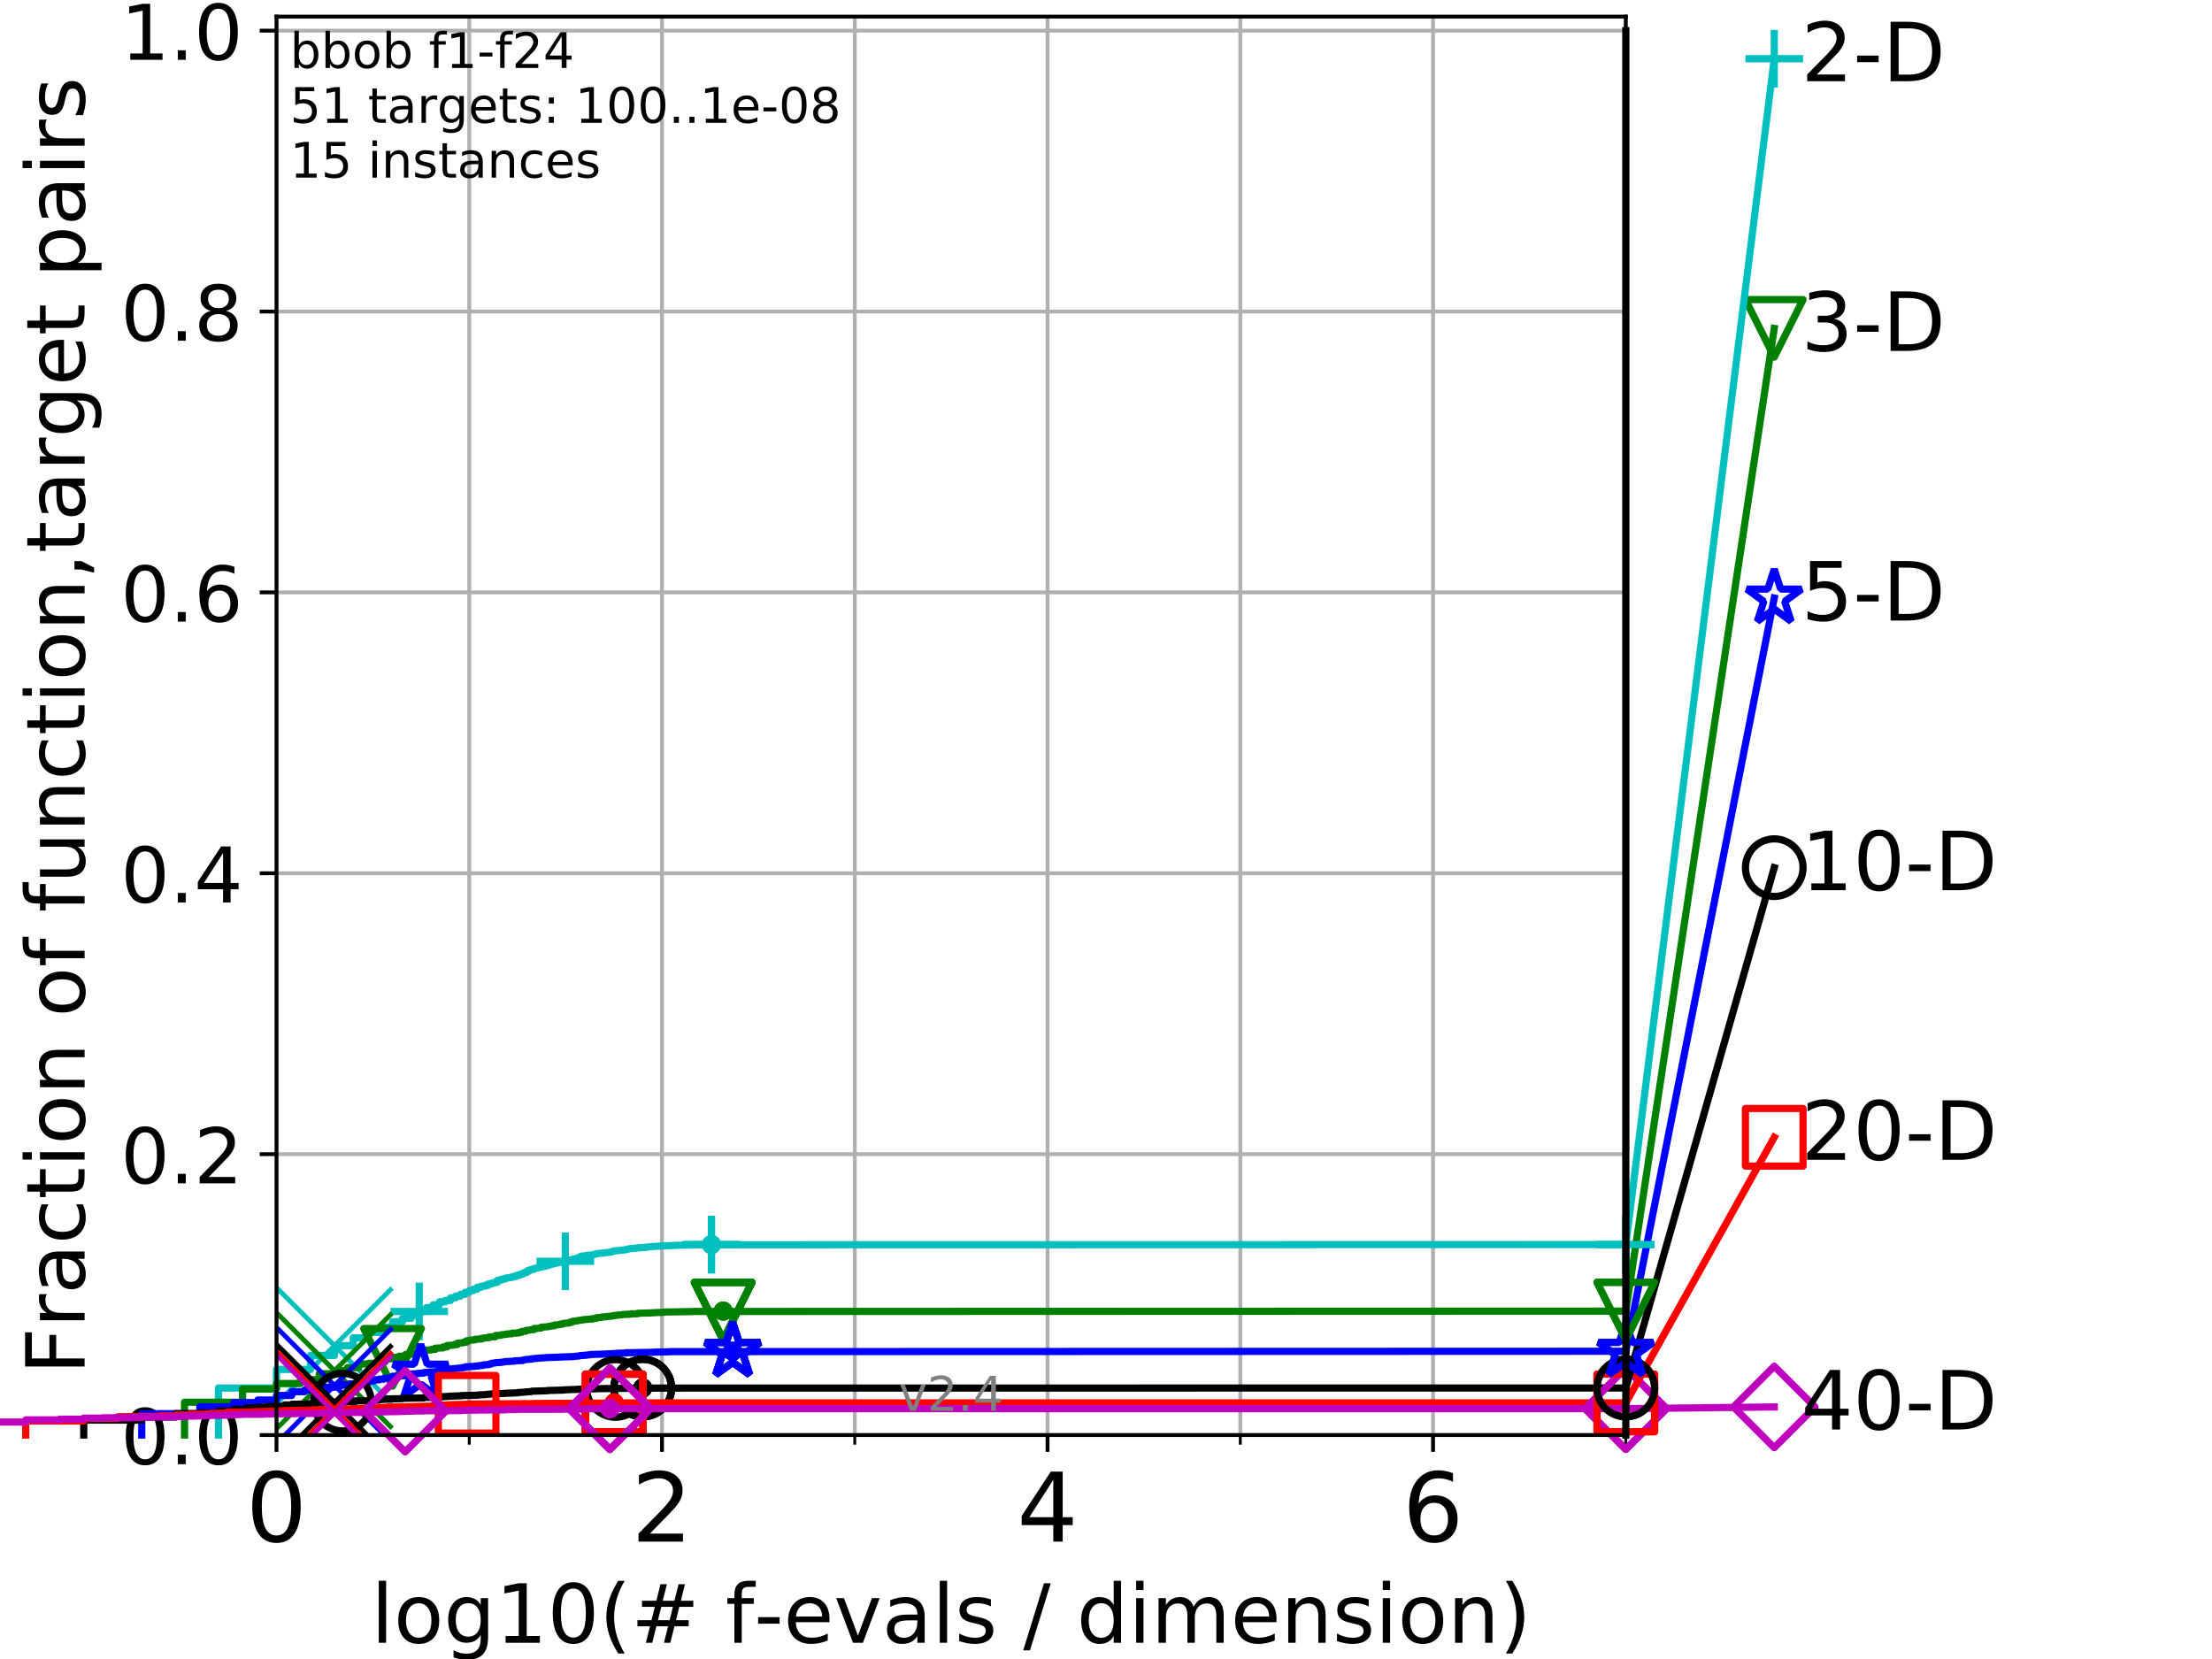 <?xml version="1.0" encoding="utf-8" standalone="no"?>
<!DOCTYPE svg PUBLIC "-//W3C//DTD SVG 1.1//EN"
  "http://www.w3.org/Graphics/SVG/1.1/DTD/svg11.dtd">
<!-- Created with matplotlib (https://matplotlib.org/) -->
<svg height="345.6pt" version="1.1" viewBox="0 0 460.8 345.6" width="460.8pt" xmlns="http://www.w3.org/2000/svg" xmlns:xlink="http://www.w3.org/1999/xlink">
 <defs>
  <style type="text/css">
*{stroke-linecap:butt;stroke-linejoin:round;}
  </style>
 </defs>
 <g id="figure_1">
  <g id="patch_1">
   <path d="M 0 345.6 
L 460.8 345.6 
L 460.8 0 
L 0 0 
z
" style="fill:#ffffff;"/>
  </g>
  <g id="axes_1">
   <g id="patch_2">
    <path d="M 57.6 298.944 
L 338.688 298.944 
L 338.688 3.456 
L 57.6 3.456 
z
" style="fill:#ffffff;"/>
   </g>
   <g id="matplotlib.axis_1">
    <g id="xtick_1">
     <g id="line2d_1">
      <path clip-path="url(#p5692e17b70)" d="M 57.6 298.944 
L 57.6 3.456 
" style="fill:none;stroke:#b0b0b0;stroke-linecap:square;stroke-width:0.8;"/>
     </g>
     <g id="line2d_2">
      <defs>
       <path d="M 0 0 
L 0 3.5 
" id="mf43c85d159" style="stroke:#000000;stroke-width:0.8;"/>
      </defs>
      <g>
       <use style="stroke:#000000;stroke-width:0.8;" x="57.6" xlink:href="#mf43c85d159" y="298.944"/>
      </g>
     </g>
     <g id="text_1">
      <!-- 0 -->
      <defs>
       <path d="M 31.781 66.406 
Q 24.172 66.406 20.328 58.906 
Q 16.5 51.422 16.5 36.375 
Q 16.5 21.391 20.328 13.891 
Q 24.172 6.391 31.781 6.391 
Q 39.453 6.391 43.281 13.891 
Q 47.125 21.391 47.125 36.375 
Q 47.125 51.422 43.281 58.906 
Q 39.453 66.406 31.781 66.406 
z
M 31.781 74.219 
Q 44.047 74.219 50.516 64.516 
Q 56.984 54.828 56.984 36.375 
Q 56.984 17.969 50.516 8.266 
Q 44.047 -1.422 31.781 -1.422 
Q 19.531 -1.422 13.062 8.266 
Q 6.594 17.969 6.594 36.375 
Q 6.594 54.828 13.062 64.516 
Q 19.531 74.219 31.781 74.219 
z
" id="DejaVuSans-48"/>
      </defs>
      <g transform="translate(51.237 321.141)scale(0.2 -0.2)">
       <use xlink:href="#DejaVuSans-48"/>
      </g>
     </g>
    </g>
    <g id="xtick_2">
     <g id="line2d_3">
      <path clip-path="url(#p5692e17b70)" d="M 137.911 298.944 
L 137.911 3.456 
" style="fill:none;stroke:#b0b0b0;stroke-linecap:square;stroke-width:0.8;"/>
     </g>
     <g id="line2d_4">
      <g>
       <use style="stroke:#000000;stroke-width:0.8;" x="137.911" xlink:href="#mf43c85d159" y="298.944"/>
      </g>
     </g>
     <g id="text_2">
      <!-- 2 -->
      <defs>
       <path d="M 19.188 8.297 
L 53.609 8.297 
L 53.609 0 
L 7.328 0 
L 7.328 8.297 
Q 12.938 14.109 22.625 23.891 
Q 32.328 33.688 34.812 36.531 
Q 39.547 41.844 41.422 45.531 
Q 43.312 49.219 43.312 52.781 
Q 43.312 58.594 39.234 62.25 
Q 35.156 65.922 28.609 65.922 
Q 23.969 65.922 18.812 64.312 
Q 13.672 62.703 7.812 59.422 
L 7.812 69.391 
Q 13.766 71.781 18.938 73 
Q 24.125 74.219 28.422 74.219 
Q 39.75 74.219 46.484 68.547 
Q 53.219 62.891 53.219 53.422 
Q 53.219 48.922 51.531 44.891 
Q 49.859 40.875 45.406 35.406 
Q 44.188 33.984 37.641 27.219 
Q 31.109 20.453 19.188 8.297 
z
" id="DejaVuSans-50"/>
      </defs>
      <g transform="translate(131.548 321.141)scale(0.2 -0.2)">
       <use xlink:href="#DejaVuSans-50"/>
      </g>
     </g>
    </g>
    <g id="xtick_3">
     <g id="line2d_5">
      <path clip-path="url(#p5692e17b70)" d="M 218.222 298.944 
L 218.222 3.456 
" style="fill:none;stroke:#b0b0b0;stroke-linecap:square;stroke-width:0.8;"/>
     </g>
     <g id="line2d_6">
      <g>
       <use style="stroke:#000000;stroke-width:0.8;" x="218.222" xlink:href="#mf43c85d159" y="298.944"/>
      </g>
     </g>
     <g id="text_3">
      <!-- 4 -->
      <defs>
       <path d="M 37.797 64.312 
L 12.891 25.391 
L 37.797 25.391 
z
M 35.203 72.906 
L 47.609 72.906 
L 47.609 25.391 
L 58.016 25.391 
L 58.016 17.188 
L 47.609 17.188 
L 47.609 0 
L 37.797 0 
L 37.797 17.188 
L 4.891 17.188 
L 4.891 26.703 
z
" id="DejaVuSans-52"/>
      </defs>
      <g transform="translate(211.859 321.141)scale(0.2 -0.2)">
       <use xlink:href="#DejaVuSans-52"/>
      </g>
     </g>
    </g>
    <g id="xtick_4">
     <g id="line2d_7">
      <path clip-path="url(#p5692e17b70)" d="M 298.533 298.944 
L 298.533 3.456 
" style="fill:none;stroke:#b0b0b0;stroke-linecap:square;stroke-width:0.8;"/>
     </g>
     <g id="line2d_8">
      <g>
       <use style="stroke:#000000;stroke-width:0.8;" x="298.533" xlink:href="#mf43c85d159" y="298.944"/>
      </g>
     </g>
     <g id="text_4">
      <!-- 6 -->
      <defs>
       <path d="M 33.016 40.375 
Q 26.375 40.375 22.484 35.828 
Q 18.609 31.297 18.609 23.391 
Q 18.609 15.531 22.484 10.953 
Q 26.375 6.391 33.016 6.391 
Q 39.656 6.391 43.531 10.953 
Q 47.406 15.531 47.406 23.391 
Q 47.406 31.297 43.531 35.828 
Q 39.656 40.375 33.016 40.375 
z
M 52.594 71.297 
L 52.594 62.312 
Q 48.875 64.062 45.094 64.984 
Q 41.312 65.922 37.594 65.922 
Q 27.828 65.922 22.672 59.328 
Q 17.531 52.734 16.797 39.406 
Q 19.672 43.656 24.016 45.922 
Q 28.375 48.188 33.594 48.188 
Q 44.578 48.188 50.953 41.516 
Q 57.328 34.859 57.328 23.391 
Q 57.328 12.156 50.688 5.359 
Q 44.047 -1.422 33.016 -1.422 
Q 20.359 -1.422 13.672 8.266 
Q 6.984 17.969 6.984 36.375 
Q 6.984 53.656 15.188 63.938 
Q 23.391 74.219 37.203 74.219 
Q 40.922 74.219 44.703 73.484 
Q 48.484 72.75 52.594 71.297 
z
" id="DejaVuSans-54"/>
      </defs>
      <g transform="translate(292.17 321.141)scale(0.2 -0.2)">
       <use xlink:href="#DejaVuSans-54"/>
      </g>
     </g>
    </g>
    <g id="xtick_5">
     <g id="line2d_9">
      <path clip-path="url(#p5692e17b70)" d="M 97.755 298.944 
L 97.755 3.456 
" style="fill:none;stroke:#b0b0b0;stroke-linecap:square;stroke-width:0.8;"/>
     </g>
     <g id="line2d_10">
      <defs>
       <path d="M 0 0 
L 0 2 
" id="mbbe5a492b3" style="stroke:#000000;stroke-width:0.6;"/>
      </defs>
      <g>
       <use style="stroke:#000000;stroke-width:0.6;" x="97.755" xlink:href="#mbbe5a492b3" y="298.944"/>
      </g>
     </g>
    </g>
    <g id="xtick_6">
     <g id="line2d_11">
      <path clip-path="url(#p5692e17b70)" d="M 178.066 298.944 
L 178.066 3.456 
" style="fill:none;stroke:#b0b0b0;stroke-linecap:square;stroke-width:0.8;"/>
     </g>
     <g id="line2d_12">
      <g>
       <use style="stroke:#000000;stroke-width:0.6;" x="178.066" xlink:href="#mbbe5a492b3" y="298.944"/>
      </g>
     </g>
    </g>
    <g id="xtick_7">
     <g id="line2d_13">
      <path clip-path="url(#p5692e17b70)" d="M 258.377 298.944 
L 258.377 3.456 
" style="fill:none;stroke:#b0b0b0;stroke-linecap:square;stroke-width:0.8;"/>
     </g>
     <g id="line2d_14">
      <g>
       <use style="stroke:#000000;stroke-width:0.6;" x="258.377" xlink:href="#mbbe5a492b3" y="298.944"/>
      </g>
     </g>
    </g>
    <g id="xtick_8">
     <g id="line2d_15">
      <path clip-path="url(#p5692e17b70)" d="M 338.688 298.944 
L 338.688 3.456 
" style="fill:none;stroke:#b0b0b0;stroke-linecap:square;stroke-width:0.8;"/>
     </g>
     <g id="line2d_16">
      <g>
       <use style="stroke:#000000;stroke-width:0.6;" x="338.688" xlink:href="#mbbe5a492b3" y="298.944"/>
      </g>
     </g>
    </g>
    <g id="text_5">
     <!-- log10(# f-evals / dimension) -->
     <defs>
      <path d="M 9.422 75.984 
L 18.406 75.984 
L 18.406 0 
L 9.422 0 
z
" id="DejaVuSans-108"/>
      <path d="M 30.609 48.391 
Q 23.391 48.391 19.188 42.75 
Q 14.984 37.109 14.984 27.297 
Q 14.984 17.484 19.156 11.844 
Q 23.344 6.203 30.609 6.203 
Q 37.797 6.203 41.984 11.859 
Q 46.188 17.531 46.188 27.297 
Q 46.188 37.016 41.984 42.703 
Q 37.797 48.391 30.609 48.391 
z
M 30.609 56 
Q 42.328 56 49.016 48.375 
Q 55.719 40.766 55.719 27.297 
Q 55.719 13.875 49.016 6.219 
Q 42.328 -1.422 30.609 -1.422 
Q 18.844 -1.422 12.172 6.219 
Q 5.516 13.875 5.516 27.297 
Q 5.516 40.766 12.172 48.375 
Q 18.844 56 30.609 56 
z
" id="DejaVuSans-111"/>
      <path d="M 45.406 27.984 
Q 45.406 37.75 41.375 43.109 
Q 37.359 48.484 30.078 48.484 
Q 22.859 48.484 18.828 43.109 
Q 14.797 37.75 14.797 27.984 
Q 14.797 18.266 18.828 12.891 
Q 22.859 7.516 30.078 7.516 
Q 37.359 7.516 41.375 12.891 
Q 45.406 18.266 45.406 27.984 
z
M 54.391 6.781 
Q 54.391 -7.172 48.188 -13.984 
Q 42 -20.797 29.203 -20.797 
Q 24.469 -20.797 20.266 -20.094 
Q 16.062 -19.391 12.109 -17.922 
L 12.109 -9.188 
Q 16.062 -11.328 19.922 -12.344 
Q 23.781 -13.375 27.781 -13.375 
Q 36.625 -13.375 41.016 -8.766 
Q 45.406 -4.156 45.406 5.172 
L 45.406 9.625 
Q 42.625 4.781 38.281 2.391 
Q 33.938 0 27.875 0 
Q 17.828 0 11.672 7.656 
Q 5.516 15.328 5.516 27.984 
Q 5.516 40.672 11.672 48.328 
Q 17.828 56 27.875 56 
Q 33.938 56 38.281 53.609 
Q 42.625 51.219 45.406 46.391 
L 45.406 54.688 
L 54.391 54.688 
z
" id="DejaVuSans-103"/>
      <path d="M 12.406 8.297 
L 28.516 8.297 
L 28.516 63.922 
L 10.984 60.406 
L 10.984 69.391 
L 28.422 72.906 
L 38.281 72.906 
L 38.281 8.297 
L 54.391 8.297 
L 54.391 0 
L 12.406 0 
z
" id="DejaVuSans-49"/>
      <path d="M 31 75.875 
Q 24.469 64.656 21.281 53.656 
Q 18.109 42.672 18.109 31.391 
Q 18.109 20.125 21.312 9.062 
Q 24.516 -2 31 -13.188 
L 23.188 -13.188 
Q 15.875 -1.703 12.234 9.375 
Q 8.594 20.453 8.594 31.391 
Q 8.594 42.281 12.203 53.312 
Q 15.828 64.359 23.188 75.875 
z
" id="DejaVuSans-40"/>
      <path d="M 51.125 44 
L 36.922 44 
L 32.812 27.688 
L 47.125 27.688 
z
M 43.797 71.781 
L 38.719 51.516 
L 52.984 51.516 
L 58.109 71.781 
L 65.922 71.781 
L 60.891 51.516 
L 76.125 51.516 
L 76.125 44 
L 58.984 44 
L 54.984 27.688 
L 70.516 27.688 
L 70.516 20.219 
L 53.078 20.219 
L 48 0 
L 40.188 0 
L 45.219 20.219 
L 30.906 20.219 
L 25.875 0 
L 18.016 0 
L 23.094 20.219 
L 7.719 20.219 
L 7.719 27.688 
L 24.906 27.688 
L 29 44 
L 13.281 44 
L 13.281 51.516 
L 30.906 51.516 
L 35.891 71.781 
z
" id="DejaVuSans-35"/>
      <path id="DejaVuSans-32"/>
      <path d="M 37.109 75.984 
L 37.109 68.5 
L 28.516 68.5 
Q 23.688 68.5 21.797 66.547 
Q 19.922 64.594 19.922 59.516 
L 19.922 54.688 
L 34.719 54.688 
L 34.719 47.703 
L 19.922 47.703 
L 19.922 0 
L 10.891 0 
L 10.891 47.703 
L 2.297 47.703 
L 2.297 54.688 
L 10.891 54.688 
L 10.891 58.5 
Q 10.891 67.625 15.141 71.797 
Q 19.391 75.984 28.609 75.984 
z
" id="DejaVuSans-102"/>
      <path d="M 4.891 31.391 
L 31.203 31.391 
L 31.203 23.391 
L 4.891 23.391 
z
" id="DejaVuSans-45"/>
      <path d="M 56.203 29.594 
L 56.203 25.203 
L 14.891 25.203 
Q 15.484 15.922 20.484 11.062 
Q 25.484 6.203 34.422 6.203 
Q 39.594 6.203 44.453 7.469 
Q 49.312 8.734 54.109 11.281 
L 54.109 2.781 
Q 49.266 0.734 44.188 -0.344 
Q 39.109 -1.422 33.891 -1.422 
Q 20.797 -1.422 13.156 6.188 
Q 5.516 13.812 5.516 26.812 
Q 5.516 40.234 12.766 48.109 
Q 20.016 56 32.328 56 
Q 43.359 56 49.781 48.891 
Q 56.203 41.797 56.203 29.594 
z
M 47.219 32.234 
Q 47.125 39.594 43.094 43.984 
Q 39.062 48.391 32.422 48.391 
Q 24.906 48.391 20.391 44.141 
Q 15.875 39.891 15.188 32.172 
z
" id="DejaVuSans-101"/>
      <path d="M 2.984 54.688 
L 12.5 54.688 
L 29.594 8.797 
L 46.688 54.688 
L 56.203 54.688 
L 35.688 0 
L 23.484 0 
z
" id="DejaVuSans-118"/>
      <path d="M 34.281 27.484 
Q 23.391 27.484 19.188 25 
Q 14.984 22.516 14.984 16.5 
Q 14.984 11.719 18.141 8.906 
Q 21.297 6.109 26.703 6.109 
Q 34.188 6.109 38.703 11.406 
Q 43.219 16.703 43.219 25.484 
L 43.219 27.484 
z
M 52.203 31.203 
L 52.203 0 
L 43.219 0 
L 43.219 8.297 
Q 40.141 3.328 35.547 0.953 
Q 30.953 -1.422 24.312 -1.422 
Q 15.922 -1.422 10.953 3.297 
Q 6 8.016 6 15.922 
Q 6 25.141 12.172 29.828 
Q 18.359 34.516 30.609 34.516 
L 43.219 34.516 
L 43.219 35.406 
Q 43.219 41.609 39.141 45 
Q 35.062 48.391 27.688 48.391 
Q 23 48.391 18.547 47.266 
Q 14.109 46.141 10.016 43.891 
L 10.016 52.203 
Q 14.938 54.109 19.578 55.047 
Q 24.219 56 28.609 56 
Q 40.484 56 46.344 49.844 
Q 52.203 43.703 52.203 31.203 
z
" id="DejaVuSans-97"/>
      <path d="M 44.281 53.078 
L 44.281 44.578 
Q 40.484 46.531 36.375 47.5 
Q 32.281 48.484 27.875 48.484 
Q 21.188 48.484 17.844 46.438 
Q 14.5 44.391 14.5 40.281 
Q 14.5 37.156 16.891 35.375 
Q 19.281 33.594 26.516 31.984 
L 29.594 31.297 
Q 39.156 29.25 43.188 25.516 
Q 47.219 21.781 47.219 15.094 
Q 47.219 7.469 41.188 3.016 
Q 35.156 -1.422 24.609 -1.422 
Q 20.219 -1.422 15.453 -0.562 
Q 10.688 0.297 5.422 2 
L 5.422 11.281 
Q 10.406 8.688 15.234 7.391 
Q 20.062 6.109 24.812 6.109 
Q 31.156 6.109 34.562 8.281 
Q 37.984 10.453 37.984 14.406 
Q 37.984 18.062 35.516 20.016 
Q 33.062 21.969 24.703 23.781 
L 21.578 24.516 
Q 13.234 26.266 9.516 29.906 
Q 5.812 33.547 5.812 39.891 
Q 5.812 47.609 11.281 51.797 
Q 16.75 56 26.812 56 
Q 31.781 56 36.172 55.266 
Q 40.578 54.547 44.281 53.078 
z
" id="DejaVuSans-115"/>
      <path d="M 25.391 72.906 
L 33.688 72.906 
L 8.297 -9.281 
L 0 -9.281 
z
" id="DejaVuSans-47"/>
      <path d="M 45.406 46.391 
L 45.406 75.984 
L 54.391 75.984 
L 54.391 0 
L 45.406 0 
L 45.406 8.203 
Q 42.578 3.328 38.25 0.953 
Q 33.938 -1.422 27.875 -1.422 
Q 17.969 -1.422 11.734 6.484 
Q 5.516 14.406 5.516 27.297 
Q 5.516 40.188 11.734 48.094 
Q 17.969 56 27.875 56 
Q 33.938 56 38.25 53.625 
Q 42.578 51.266 45.406 46.391 
z
M 14.797 27.297 
Q 14.797 17.391 18.875 11.75 
Q 22.953 6.109 30.078 6.109 
Q 37.203 6.109 41.297 11.75 
Q 45.406 17.391 45.406 27.297 
Q 45.406 37.203 41.297 42.844 
Q 37.203 48.484 30.078 48.484 
Q 22.953 48.484 18.875 42.844 
Q 14.797 37.203 14.797 27.297 
z
" id="DejaVuSans-100"/>
      <path d="M 9.422 54.688 
L 18.406 54.688 
L 18.406 0 
L 9.422 0 
z
M 9.422 75.984 
L 18.406 75.984 
L 18.406 64.594 
L 9.422 64.594 
z
" id="DejaVuSans-105"/>
      <path d="M 52 44.188 
Q 55.375 50.25 60.062 53.125 
Q 64.75 56 71.094 56 
Q 79.641 56 84.281 50.016 
Q 88.922 44.047 88.922 33.016 
L 88.922 0 
L 79.891 0 
L 79.891 32.719 
Q 79.891 40.578 77.094 44.375 
Q 74.312 48.188 68.609 48.188 
Q 61.625 48.188 57.562 43.547 
Q 53.516 38.922 53.516 30.906 
L 53.516 0 
L 44.484 0 
L 44.484 32.719 
Q 44.484 40.625 41.703 44.406 
Q 38.922 48.188 33.109 48.188 
Q 26.219 48.188 22.156 43.531 
Q 18.109 38.875 18.109 30.906 
L 18.109 0 
L 9.078 0 
L 9.078 54.688 
L 18.109 54.688 
L 18.109 46.188 
Q 21.188 51.219 25.484 53.609 
Q 29.781 56 35.688 56 
Q 41.656 56 45.828 52.969 
Q 50 49.953 52 44.188 
z
" id="DejaVuSans-109"/>
      <path d="M 54.891 33.016 
L 54.891 0 
L 45.906 0 
L 45.906 32.719 
Q 45.906 40.484 42.875 44.328 
Q 39.844 48.188 33.797 48.188 
Q 26.516 48.188 22.312 43.547 
Q 18.109 38.922 18.109 30.906 
L 18.109 0 
L 9.078 0 
L 9.078 54.688 
L 18.109 54.688 
L 18.109 46.188 
Q 21.344 51.125 25.703 53.562 
Q 30.078 56 35.797 56 
Q 45.219 56 50.047 50.172 
Q 54.891 44.344 54.891 33.016 
z
" id="DejaVuSans-110"/>
      <path d="M 8.016 75.875 
L 15.828 75.875 
Q 23.141 64.359 26.781 53.312 
Q 30.422 42.281 30.422 31.391 
Q 30.422 20.453 26.781 9.375 
Q 23.141 -1.703 15.828 -13.188 
L 8.016 -13.188 
Q 14.5 -2 17.703 9.062 
Q 20.906 20.125 20.906 31.391 
Q 20.906 42.672 17.703 53.656 
Q 14.5 64.656 8.016 75.875 
z
" id="DejaVuSans-41"/>
     </defs>
     <g transform="translate(77.303 342.218)scale(0.17 -0.17)">
      <use xlink:href="#DejaVuSans-108"/>
      <use x="27.783" xlink:href="#DejaVuSans-111"/>
      <use x="88.965" xlink:href="#DejaVuSans-103"/>
      <use x="152.441" xlink:href="#DejaVuSans-49"/>
      <use x="216.064" xlink:href="#DejaVuSans-48"/>
      <use x="279.688" xlink:href="#DejaVuSans-40"/>
      <use x="318.701" xlink:href="#DejaVuSans-35"/>
      <use x="402.49" xlink:href="#DejaVuSans-32"/>
      <use x="434.277" xlink:href="#DejaVuSans-102"/>
      <use x="469.404" xlink:href="#DejaVuSans-45"/>
      <use x="505.488" xlink:href="#DejaVuSans-101"/>
      <use x="567.012" xlink:href="#DejaVuSans-118"/>
      <use x="626.191" xlink:href="#DejaVuSans-97"/>
      <use x="687.471" xlink:href="#DejaVuSans-108"/>
      <use x="715.254" xlink:href="#DejaVuSans-115"/>
      <use x="767.354" xlink:href="#DejaVuSans-32"/>
      <use x="799.141" xlink:href="#DejaVuSans-47"/>
      <use x="832.832" xlink:href="#DejaVuSans-32"/>
      <use x="864.619" xlink:href="#DejaVuSans-100"/>
      <use x="928.096" xlink:href="#DejaVuSans-105"/>
      <use x="955.879" xlink:href="#DejaVuSans-109"/>
      <use x="1053.291" xlink:href="#DejaVuSans-101"/>
      <use x="1114.814" xlink:href="#DejaVuSans-110"/>
      <use x="1178.193" xlink:href="#DejaVuSans-115"/>
      <use x="1230.293" xlink:href="#DejaVuSans-105"/>
      <use x="1258.076" xlink:href="#DejaVuSans-111"/>
      <use x="1319.258" xlink:href="#DejaVuSans-110"/>
      <use x="1382.637" xlink:href="#DejaVuSans-41"/>
     </g>
    </g>
   </g>
   <g id="matplotlib.axis_2">
    <g id="ytick_1">
     <g id="line2d_17">
      <path clip-path="url(#p5692e17b70)" d="M 57.6 298.944 
L 338.688 298.944 
" style="fill:none;stroke:#b0b0b0;stroke-linecap:square;stroke-width:0.8;"/>
     </g>
     <g id="line2d_18">
      <defs>
       <path d="M 0 0 
L -3.5 0 
" id="m10f44415f2" style="stroke:#000000;stroke-width:0.8;"/>
      </defs>
      <g>
       <use style="stroke:#000000;stroke-width:0.8;" x="57.6" xlink:href="#m10f44415f2" y="298.944"/>
      </g>
     </g>
     <g id="text_6">
      <!-- 0.0 -->
      <defs>
       <path d="M 10.688 12.406 
L 21 12.406 
L 21 0 
L 10.688 0 
z
" id="DejaVuSans-46"/>
      </defs>
      <g transform="translate(25.155 305.023)scale(0.16 -0.16)">
       <use xlink:href="#DejaVuSans-48"/>
       <use x="63.623" xlink:href="#DejaVuSans-46"/>
       <use x="95.41" xlink:href="#DejaVuSans-48"/>
      </g>
     </g>
    </g>
    <g id="ytick_2">
     <g id="line2d_19">
      <path clip-path="url(#p5692e17b70)" d="M 57.6 240.432 
L 338.688 240.432 
" style="fill:none;stroke:#b0b0b0;stroke-linecap:square;stroke-width:0.8;"/>
     </g>
     <g id="line2d_20">
      <g>
       <use style="stroke:#000000;stroke-width:0.8;" x="57.6" xlink:href="#m10f44415f2" y="240.432"/>
      </g>
     </g>
     <g id="text_7">
      <!-- 0.2 -->
      <g transform="translate(25.155 246.51)scale(0.16 -0.16)">
       <use xlink:href="#DejaVuSans-48"/>
       <use x="63.623" xlink:href="#DejaVuSans-46"/>
       <use x="95.41" xlink:href="#DejaVuSans-50"/>
      </g>
     </g>
    </g>
    <g id="ytick_3">
     <g id="line2d_21">
      <path clip-path="url(#p5692e17b70)" d="M 57.6 181.919 
L 338.688 181.919 
" style="fill:none;stroke:#b0b0b0;stroke-linecap:square;stroke-width:0.8;"/>
     </g>
     <g id="line2d_22">
      <g>
       <use style="stroke:#000000;stroke-width:0.8;" x="57.6" xlink:href="#m10f44415f2" y="181.919"/>
      </g>
     </g>
     <g id="text_8">
      <!-- 0.4 -->
      <g transform="translate(25.155 187.998)scale(0.16 -0.16)">
       <use xlink:href="#DejaVuSans-48"/>
       <use x="63.623" xlink:href="#DejaVuSans-46"/>
       <use x="95.41" xlink:href="#DejaVuSans-52"/>
      </g>
     </g>
    </g>
    <g id="ytick_4">
     <g id="line2d_23">
      <path clip-path="url(#p5692e17b70)" d="M 57.6 123.407 
L 338.688 123.407 
" style="fill:none;stroke:#b0b0b0;stroke-linecap:square;stroke-width:0.8;"/>
     </g>
     <g id="line2d_24">
      <g>
       <use style="stroke:#000000;stroke-width:0.8;" x="57.6" xlink:href="#m10f44415f2" y="123.407"/>
      </g>
     </g>
     <g id="text_9">
      <!-- 0.6 -->
      <g transform="translate(25.155 129.485)scale(0.16 -0.16)">
       <use xlink:href="#DejaVuSans-48"/>
       <use x="63.623" xlink:href="#DejaVuSans-46"/>
       <use x="95.41" xlink:href="#DejaVuSans-54"/>
      </g>
     </g>
    </g>
    <g id="ytick_5">
     <g id="line2d_25">
      <path clip-path="url(#p5692e17b70)" d="M 57.6 64.894 
L 338.688 64.894 
" style="fill:none;stroke:#b0b0b0;stroke-linecap:square;stroke-width:0.8;"/>
     </g>
     <g id="line2d_26">
      <g>
       <use style="stroke:#000000;stroke-width:0.8;" x="57.6" xlink:href="#m10f44415f2" y="64.894"/>
      </g>
     </g>
     <g id="text_10">
      <!-- 0.8 -->
      <defs>
       <path d="M 31.781 34.625 
Q 24.75 34.625 20.719 30.859 
Q 16.703 27.094 16.703 20.516 
Q 16.703 13.922 20.719 10.156 
Q 24.75 6.391 31.781 6.391 
Q 38.812 6.391 42.859 10.172 
Q 46.922 13.969 46.922 20.516 
Q 46.922 27.094 42.891 30.859 
Q 38.875 34.625 31.781 34.625 
z
M 21.922 38.812 
Q 15.578 40.375 12.031 44.719 
Q 8.5 49.078 8.5 55.328 
Q 8.5 64.062 14.719 69.141 
Q 20.953 74.219 31.781 74.219 
Q 42.672 74.219 48.875 69.141 
Q 55.078 64.062 55.078 55.328 
Q 55.078 49.078 51.531 44.719 
Q 48 40.375 41.703 38.812 
Q 48.828 37.156 52.797 32.312 
Q 56.781 27.484 56.781 20.516 
Q 56.781 9.906 50.312 4.234 
Q 43.844 -1.422 31.781 -1.422 
Q 19.734 -1.422 13.25 4.234 
Q 6.781 9.906 6.781 20.516 
Q 6.781 27.484 10.781 32.312 
Q 14.797 37.156 21.922 38.812 
z
M 18.312 54.391 
Q 18.312 48.734 21.844 45.562 
Q 25.391 42.391 31.781 42.391 
Q 38.141 42.391 41.719 45.562 
Q 45.312 48.734 45.312 54.391 
Q 45.312 60.062 41.719 63.234 
Q 38.141 66.406 31.781 66.406 
Q 25.391 66.406 21.844 63.234 
Q 18.312 60.062 18.312 54.391 
z
" id="DejaVuSans-56"/>
      </defs>
      <g transform="translate(25.155 70.973)scale(0.16 -0.16)">
       <use xlink:href="#DejaVuSans-48"/>
       <use x="63.623" xlink:href="#DejaVuSans-46"/>
       <use x="95.41" xlink:href="#DejaVuSans-56"/>
      </g>
     </g>
    </g>
    <g id="ytick_6">
     <g id="line2d_27">
      <path clip-path="url(#p5692e17b70)" d="M 57.6 6.382 
L 338.688 6.382 
" style="fill:none;stroke:#b0b0b0;stroke-linecap:square;stroke-width:0.8;"/>
     </g>
     <g id="line2d_28">
      <g>
       <use style="stroke:#000000;stroke-width:0.8;" x="57.6" xlink:href="#m10f44415f2" y="6.382"/>
      </g>
     </g>
     <g id="text_11">
      <!-- 1.0 -->
      <g transform="translate(25.155 12.46)scale(0.16 -0.16)">
       <use xlink:href="#DejaVuSans-49"/>
       <use x="63.623" xlink:href="#DejaVuSans-46"/>
       <use x="95.41" xlink:href="#DejaVuSans-48"/>
      </g>
     </g>
    </g>
    <g id="text_12">
     <!-- Fraction of function,target pairs -->
     <defs>
      <path d="M 9.812 72.906 
L 51.703 72.906 
L 51.703 64.594 
L 19.672 64.594 
L 19.672 43.109 
L 48.578 43.109 
L 48.578 34.812 
L 19.672 34.812 
L 19.672 0 
L 9.812 0 
z
" id="DejaVuSans-70"/>
      <path d="M 41.109 46.297 
Q 39.594 47.172 37.812 47.578 
Q 36.031 48 33.891 48 
Q 26.266 48 22.188 43.047 
Q 18.109 38.094 18.109 28.812 
L 18.109 0 
L 9.078 0 
L 9.078 54.688 
L 18.109 54.688 
L 18.109 46.188 
Q 20.953 51.172 25.484 53.578 
Q 30.031 56 36.531 56 
Q 37.453 56 38.578 55.875 
Q 39.703 55.766 41.062 55.516 
z
" id="DejaVuSans-114"/>
      <path d="M 48.781 52.594 
L 48.781 44.188 
Q 44.969 46.297 41.141 47.344 
Q 37.312 48.391 33.406 48.391 
Q 24.656 48.391 19.812 42.844 
Q 14.984 37.312 14.984 27.297 
Q 14.984 17.281 19.812 11.734 
Q 24.656 6.203 33.406 6.203 
Q 37.312 6.203 41.141 7.25 
Q 44.969 8.297 48.781 10.406 
L 48.781 2.094 
Q 45.016 0.344 40.984 -0.531 
Q 36.969 -1.422 32.422 -1.422 
Q 20.062 -1.422 12.781 6.344 
Q 5.516 14.109 5.516 27.297 
Q 5.516 40.672 12.859 48.328 
Q 20.219 56 33.016 56 
Q 37.156 56 41.109 55.141 
Q 45.062 54.297 48.781 52.594 
z
" id="DejaVuSans-99"/>
      <path d="M 18.312 70.219 
L 18.312 54.688 
L 36.812 54.688 
L 36.812 47.703 
L 18.312 47.703 
L 18.312 18.016 
Q 18.312 11.328 20.141 9.422 
Q 21.969 7.516 27.594 7.516 
L 36.812 7.516 
L 36.812 0 
L 27.594 0 
Q 17.188 0 13.234 3.875 
Q 9.281 7.766 9.281 18.016 
L 9.281 47.703 
L 2.688 47.703 
L 2.688 54.688 
L 9.281 54.688 
L 9.281 70.219 
z
" id="DejaVuSans-116"/>
      <path d="M 8.5 21.578 
L 8.5 54.688 
L 17.484 54.688 
L 17.484 21.922 
Q 17.484 14.156 20.5 10.266 
Q 23.531 6.391 29.594 6.391 
Q 36.859 6.391 41.078 11.031 
Q 45.312 15.672 45.312 23.688 
L 45.312 54.688 
L 54.297 54.688 
L 54.297 0 
L 45.312 0 
L 45.312 8.406 
Q 42.047 3.422 37.719 1 
Q 33.406 -1.422 27.688 -1.422 
Q 18.266 -1.422 13.375 4.438 
Q 8.5 10.297 8.5 21.578 
z
M 31.109 56 
z
" id="DejaVuSans-117"/>
      <path d="M 11.719 12.406 
L 22.016 12.406 
L 22.016 4 
L 14.016 -11.625 
L 7.719 -11.625 
L 11.719 4 
z
" id="DejaVuSans-44"/>
      <path d="M 18.109 8.203 
L 18.109 -20.797 
L 9.078 -20.797 
L 9.078 54.688 
L 18.109 54.688 
L 18.109 46.391 
Q 20.953 51.266 25.266 53.625 
Q 29.594 56 35.594 56 
Q 45.562 56 51.781 48.094 
Q 58.016 40.188 58.016 27.297 
Q 58.016 14.406 51.781 6.484 
Q 45.562 -1.422 35.594 -1.422 
Q 29.594 -1.422 25.266 0.953 
Q 20.953 3.328 18.109 8.203 
z
M 48.688 27.297 
Q 48.688 37.203 44.609 42.844 
Q 40.531 48.484 33.406 48.484 
Q 26.266 48.484 22.188 42.844 
Q 18.109 37.203 18.109 27.297 
Q 18.109 17.391 22.188 11.75 
Q 26.266 6.109 33.406 6.109 
Q 40.531 6.109 44.609 11.75 
Q 48.688 17.391 48.688 27.297 
z
" id="DejaVuSans-112"/>
     </defs>
     <g transform="translate(17.62 286.339)rotate(-90)scale(0.17 -0.17)">
      <use xlink:href="#DejaVuSans-70"/>
      <use x="57.41" xlink:href="#DejaVuSans-114"/>
      <use x="98.523" xlink:href="#DejaVuSans-97"/>
      <use x="159.803" xlink:href="#DejaVuSans-99"/>
      <use x="214.783" xlink:href="#DejaVuSans-116"/>
      <use x="253.992" xlink:href="#DejaVuSans-105"/>
      <use x="281.775" xlink:href="#DejaVuSans-111"/>
      <use x="342.957" xlink:href="#DejaVuSans-110"/>
      <use x="406.336" xlink:href="#DejaVuSans-32"/>
      <use x="438.123" xlink:href="#DejaVuSans-111"/>
      <use x="499.305" xlink:href="#DejaVuSans-102"/>
      <use x="534.51" xlink:href="#DejaVuSans-32"/>
      <use x="566.297" xlink:href="#DejaVuSans-102"/>
      <use x="601.502" xlink:href="#DejaVuSans-117"/>
      <use x="664.881" xlink:href="#DejaVuSans-110"/>
      <use x="728.26" xlink:href="#DejaVuSans-99"/>
      <use x="783.24" xlink:href="#DejaVuSans-116"/>
      <use x="822.449" xlink:href="#DejaVuSans-105"/>
      <use x="850.232" xlink:href="#DejaVuSans-111"/>
      <use x="911.414" xlink:href="#DejaVuSans-110"/>
      <use x="974.793" xlink:href="#DejaVuSans-44"/>
      <use x="1006.58" xlink:href="#DejaVuSans-116"/>
      <use x="1045.789" xlink:href="#DejaVuSans-97"/>
      <use x="1107.068" xlink:href="#DejaVuSans-114"/>
      <use x="1148.166" xlink:href="#DejaVuSans-103"/>
      <use x="1211.643" xlink:href="#DejaVuSans-101"/>
      <use x="1273.166" xlink:href="#DejaVuSans-116"/>
      <use x="1312.375" xlink:href="#DejaVuSans-32"/>
      <use x="1344.162" xlink:href="#DejaVuSans-112"/>
      <use x="1407.639" xlink:href="#DejaVuSans-97"/>
      <use x="1468.918" xlink:href="#DejaVuSans-105"/>
      <use x="1496.701" xlink:href="#DejaVuSans-114"/>
      <use x="1537.814" xlink:href="#DejaVuSans-115"/>
     </g>
    </g>
   </g>
   <g id="line2d_29">
    <defs>
     <path d="M 0 1.5 
C 0.398 1.5 0.779 1.342 1.061 1.061 
C 1.342 0.779 1.5 0.398 1.5 0 
C 1.5 -0.398 1.342 -0.779 1.061 -1.061 
C 0.779 -1.342 0.398 -1.5 0 -1.5 
C -0.398 -1.5 -0.779 -1.342 -1.061 -1.061 
C -1.342 -0.779 -1.5 -0.398 -1.5 0 
C -1.5 0.398 -1.342 0.779 -1.061 1.061 
C -0.779 1.342 -0.398 1.5 0 1.5 
z
" id="md2a41ccafd" style="stroke:#00bfbf;"/>
    </defs>
    <g>
     <use style="fill:#00bfbf;stroke:#00bfbf;" x="148.21" xlink:href="#md2a41ccafd" y="259.266"/>
     <use style="fill:#00bfbf;stroke:#00bfbf;" x="148.21" xlink:href="#md2a41ccafd" y="259.266"/>
    </g>
   </g>
   <g id="line2d_30">
    <path d="M 45.512 298.944 
L 45.512 289.144 
L 57.6 289.144 
L 57.6 285.272 
L 64.671 285.272 
L 64.671 282.356 
L 69.688 282.356 
L 69.688 280.324 
L 73.579 280.324 
L 73.579 278.699 
L 76.759 278.699 
L 76.759 277.575 
L 79.447 277.575 
L 79.447 276.452 
L 81.776 276.452 
L 81.776 275.329 
L 83.83 275.329 
L 83.83 274.636 
L 85.667 274.636 
L 85.667 273.942 
L 87.33 273.942 
L 87.33 273.201 
L 88.847 273.201 
L 88.847 272.389 
L 90.243 272.389 
L 90.243 271.815 
L 91.535 271.815 
L 91.535 271.194 
L 92.738 271.194 
L 92.738 270.907 
L 93.864 270.907 
L 93.864 270.357 
L 94.921 270.357 
L 94.921 269.998 
L 95.918 269.998 
L 95.918 269.64 
L 96.861 269.64 
L 96.861 269.21 
L 97.755 269.21 
L 97.755 268.851 
L 98.606 268.851 
L 98.606 268.564 
L 99.418 268.564 
L 99.418 268.158 
L 100.193 268.158 
L 100.193 267.943 
L 100.935 267.943 
L 100.935 267.776 
L 101.647 267.776 
L 101.647 267.489 
L 102.331 267.489 
L 102.331 267.298 
L 102.989 267.298 
L 102.989 267.13 
L 103.623 267.13 
L 103.623 266.724 
L 104.235 266.724 
L 104.235 266.557 
L 104.826 266.557 
L 104.826 266.389 
L 105.398 266.389 
L 105.398 266.222 
L 106.489 266.15 
L 106.489 266.031 
L 107.009 266.031 
L 107.009 265.911 
L 107.515 265.911 
L 107.515 265.72 
L 108.006 265.72 
L 108.006 265.577 
L 108.484 265.577 
L 108.484 265.409 
L 108.949 265.409 
L 108.949 265.194 
L 109.402 265.194 
L 109.402 265.027 
L 109.843 265.027 
L 109.843 264.74 
L 110.274 264.74 
L 110.274 264.549 
L 110.694 264.549 
L 110.694 264.429 
L 111.105 264.429 
L 111.105 264.31 
L 111.506 264.31 
L 111.506 264.19 
L 112.281 264.095 
L 112.281 263.951 
L 113.023 263.927 
L 113.023 263.832 
L 113.735 263.784 
L 113.735 263.688 
L 114.419 263.593 
L 114.419 263.401 
L 115.077 263.354 
L 115.077 263.258 
L 115.711 263.21 
L 115.711 263.091 
L 116.323 263.067 
L 116.323 262.971 
L 116.914 262.971 
L 116.914 262.852 
L 117.765 262.756 
L 117.765 262.637 
L 118.577 262.565 
L 118.577 262.493 
L 119.352 262.398 
L 119.352 262.302 
L 120.094 262.206 
L 120.094 262.135 
L 120.335 262.135 
L 120.335 262.015 
L 120.806 261.967 
L 120.806 261.848 
L 121.037 261.848 
L 121.037 261.681 
L 122.148 261.609 
L 122.148 261.513 
L 123.594 261.418 
L 123.594 261.346 
L 123.985 261.274 
L 123.985 261.226 
L 124.744 261.131 
L 124.744 261.107 
L 125.823 261.035 
L 125.823 260.987 
L 126.839 260.892 
L 126.839 260.868 
L 127.485 260.772 
L 127.485 260.724 
L 127.799 260.653 
L 127.799 260.605 
L 129.002 260.509 
L 129.002 260.462 
L 130.264 260.366 
L 130.264 260.342 
L 130.665 260.294 
L 130.665 260.223 
L 131.313 260.127 
L 131.313 260.103 
L 132.66 260.007 
L 132.66 259.96 
L 134.45 259.864 
L 134.556 259.792 
L 135.976 259.697 
L 135.976 259.673 
L 137.647 259.577 
L 137.647 259.553 
L 140.424 259.458 
L 140.424 259.434 
L 144.748 259.338 
L 144.748 259.314 
L 338.688 259.266 
L 338.688 259.266 
" style="fill:none;stroke:#00bfbf;stroke-linecap:square;stroke-width:1.5;"/>
   </g>
   <g id="line2d_31">
    <defs>
     <path d="M -6 0 
L 6 0 
M 0 6 
L 0 -6 
" id="m766fd21687" style="stroke:#00bfbf;stroke-width:1.5;"/>
    </defs>
    <g>
     <use style="fill-opacity:0;stroke:#00bfbf;stroke-width:1.5;" x="87.33" xlink:href="#m766fd21687" y="273.201"/>
     <use style="fill-opacity:0;stroke:#00bfbf;stroke-width:1.5;" x="117.765" xlink:href="#m766fd21687" y="262.756"/>
     <use style="fill-opacity:0;stroke:#00bfbf;stroke-width:1.5;" x="148.21" xlink:href="#m766fd21687" y="259.29"/>
     <use style="fill-opacity:0;stroke:#00bfbf;stroke-width:1.5;" x="148.21" xlink:href="#m766fd21687" y="259.266"/>
     <use style="fill-opacity:0;stroke:#00bfbf;stroke-width:1.5;" x="338.688" xlink:href="#m766fd21687" y="259.266"/>
    </g>
   </g>
   <g id="line2d_32">
    <path style="fill:none;stroke:#00bfbf;stroke-linecap:square;stroke-width:1.5;"/>
    <g/>
   </g>
   <g id="line2d_33">
    <path clip-path="url(#p5692e17b70)" d="M 69.688 280.324 
" style="fill:none;stroke:#00bfbf;stroke-linecap:square;stroke-width:1.5;"/>
    <defs>
     <path d="M -12 12 
L 12 -12 
M -12 -12 
L 12 12 
" id="md9dfba7e6e" style="stroke:#00bfbf;"/>
    </defs>
    <g clip-path="url(#p5692e17b70)">
     <use style="fill:#00bfbf;stroke:#00bfbf;" x="69.688" xlink:href="#md9dfba7e6e" y="280.324"/>
    </g>
   </g>
   <g id="line2d_34">
    <defs>
     <path d="M 0 1.5 
C 0.398 1.5 0.779 1.342 1.061 1.061 
C 1.342 0.779 1.5 0.398 1.5 0 
C 1.5 -0.398 1.342 -0.779 1.061 -1.061 
C 0.779 -1.342 0.398 -1.5 0 -1.5 
C -0.398 -1.5 -0.779 -1.342 -1.061 -1.061 
C -1.342 -0.779 -1.5 -0.398 -1.5 0 
C -1.5 0.398 -1.342 0.779 -1.061 1.061 
C -0.779 1.342 -0.398 1.5 0 1.5 
z
" id="m5d4e456be7" style="stroke:#008000;"/>
    </defs>
    <g>
     <use style="fill:#008000;stroke:#008000;" x="150.655" xlink:href="#m5d4e456be7" y="273.13"/>
     <use style="fill:#008000;stroke:#008000;" x="150.655" xlink:href="#m5d4e456be7" y="273.13"/>
    </g>
   </g>
   <g id="line2d_35">
    <path d="M 38.441 298.944 
L 38.441 292.108 
L 50.529 292.108 
L 50.529 289.359 
L 57.6 289.359 
L 57.6 288.212 
L 62.617 288.212 
L 62.617 287.399 
L 66.508 287.399 
L 66.508 286.18 
L 69.688 286.18 
L 69.688 285.535 
L 72.376 285.535 
L 72.376 284.913 
L 74.705 284.913 
L 74.705 284.149 
L 76.759 284.149 
L 76.759 284.005 
L 78.596 284.005 
L 78.596 283.647 
L 80.259 283.647 
L 80.259 283.049 
L 81.776 283.049 
L 81.776 282.762 
L 83.172 282.762 
L 83.172 282.523 
L 84.464 282.523 
L 84.464 282.165 
L 86.793 282.069 
L 86.793 281.902 
L 87.85 281.902 
L 87.85 281.376 
L 88.847 281.376 
L 88.847 281.233 
L 89.79 281.233 
L 89.79 281.113 
L 90.684 281.113 
L 90.684 280.85 
L 92.347 280.778 
L 92.347 280.587 
L 93.122 280.587 
L 93.122 280.3 
L 94.576 280.205 
L 94.576 280.109 
L 95.26 280.109 
L 95.26 279.822 
L 96.552 279.727 
L 96.552 279.607 
L 97.164 279.607 
L 97.164 279.32 
L 97.755 279.32 
L 97.755 279.201 
L 98.881 279.129 
L 98.881 279.01 
L 100.444 278.914 
L 100.444 278.771 
L 101.413 278.675 
L 101.413 278.651 
L 101.878 278.651 
L 101.878 278.508 
L 103.203 278.46 
L 103.203 278.221 
L 104.435 278.149 
L 104.435 278.054 
L 105.585 277.958 
L 105.585 277.886 
L 106.664 277.838 
L 106.664 277.719 
L 108.006 277.695 
L 108.006 277.599 
L 108.64 277.552 
L 108.64 277.384 
L 109.55 277.313 
L 109.55 277.145 
L 110.415 277.074 
L 110.415 277.026 
L 111.239 276.978 
L 111.239 276.763 
L 112.532 276.667 
L 112.532 276.643 
L 112.779 276.643 
L 112.779 276.476 
L 114.194 276.38 
L 114.194 276.333 
L 114.86 276.261 
L 114.86 276.189 
L 115.502 276.189 
L 115.502 276.022 
L 116.72 275.926 
L 116.72 275.831 
L 117.298 275.807 
L 117.298 275.687 
L 118.4 275.615 
L 118.4 275.568 
L 118.925 275.52 
L 118.925 275.353 
L 119.436 275.329 
L 119.436 275.233 
L 120.414 275.137 
L 120.414 275.066 
L 121.34 274.994 
L 121.34 274.922 
L 122.643 274.827 
L 122.643 274.803 
L 123.461 274.779 
L 123.461 274.683 
L 124.242 274.636 
L 124.242 274.516 
L 125.352 274.42 
L 125.352 274.373 
L 126.395 274.277 
L 126.395 274.253 
L 127.59 274.157 
L 127.695 274.086 
L 128.611 273.99 
L 128.611 273.966 
L 129.761 273.871 
L 129.761 273.823 
L 131.355 273.775 
L 131.355 273.703 
L 132.816 273.679 
L 132.816 273.584 
L 136.009 273.488 
L 136.009 273.464 
L 138.37 273.369 
L 138.37 273.321 
L 144.351 273.225 
L 144.351 273.201 
L 338.688 273.13 
L 338.688 273.13 
" style="fill:none;stroke:#008000;stroke-linecap:square;stroke-width:1.5;"/>
   </g>
   <g id="line2d_36">
    <defs>
     <path d="M -0 6 
L 6 -6 
L -6 -6 
z
" id="md835d25c5f" style="stroke:#008000;stroke-linejoin:miter;stroke-width:1.5;"/>
    </defs>
    <g>
     <use style="fill-opacity:0;stroke:#008000;stroke-linejoin:miter;stroke-width:1.5;" x="81.776" xlink:href="#md835d25c5f" y="282.762"/>
     <use style="fill-opacity:0;stroke:#008000;stroke-linejoin:miter;stroke-width:1.5;" x="150.655" xlink:href="#md835d25c5f" y="273.154"/>
     <use style="fill-opacity:0;stroke:#008000;stroke-linejoin:miter;stroke-width:1.5;" x="150.655" xlink:href="#md835d25c5f" y="273.154"/>
     <use style="fill-opacity:0;stroke:#008000;stroke-linejoin:miter;stroke-width:1.5;" x="150.655" xlink:href="#md835d25c5f" y="273.13"/>
     <use style="fill-opacity:0;stroke:#008000;stroke-linejoin:miter;stroke-width:1.5;" x="150.655" xlink:href="#md835d25c5f" y="273.13"/>
     <use style="fill-opacity:0;stroke:#008000;stroke-linejoin:miter;stroke-width:1.5;" x="338.688" xlink:href="#md835d25c5f" y="273.13"/>
    </g>
   </g>
   <g id="line2d_37">
    <path style="fill:none;stroke:#008000;stroke-linecap:square;stroke-width:1.5;"/>
    <g/>
   </g>
   <g id="line2d_38">
    <path clip-path="url(#p5692e17b70)" d="M 69.688 285.535 
" style="fill:none;stroke:#008000;stroke-linecap:square;stroke-width:1.5;"/>
    <defs>
     <path d="M -12 12 
L 12 -12 
M -12 -12 
L 12 12 
" id="m05e7815997" style="stroke:#008000;"/>
    </defs>
    <g clip-path="url(#p5692e17b70)">
     <use style="fill:#008000;stroke:#008000;" x="69.688" xlink:href="#m05e7815997" y="285.535"/>
    </g>
   </g>
   <g id="line2d_39">
    <defs>
     <path d="M 0 1.5 
C 0.398 1.5 0.779 1.342 1.061 1.061 
C 1.342 0.779 1.5 0.398 1.5 0 
C 1.5 -0.398 1.342 -0.779 1.061 -1.061 
C 0.779 -1.342 0.398 -1.5 0 -1.5 
C -0.398 -1.5 -0.779 -1.342 -1.061 -1.061 
C -1.342 -0.779 -1.5 -0.398 -1.5 0 
C -1.5 0.398 -1.342 0.779 -1.061 1.061 
C -0.779 1.342 -0.398 1.5 0 1.5 
z
" id="md80f3ef7bc" style="stroke:#0000ff;"/>
    </defs>
    <g>
     <use style="fill:#0000ff;stroke:#0000ff;" x="152.632" xlink:href="#md80f3ef7bc" y="281.495"/>
     <use style="fill:#0000ff;stroke:#0000ff;" x="152.632" xlink:href="#md80f3ef7bc" y="281.495"/>
    </g>
   </g>
   <g id="line2d_40">
    <path d="M 29.533 298.944 
L 29.533 294.498 
L 41.621 294.498 
L 41.621 293.064 
L 48.692 293.064 
L 48.692 292.18 
L 53.709 292.18 
L 53.709 291.654 
L 57.6 291.654 
L 57.6 290.698 
L 60.78 290.698 
L 60.78 289.909 
L 63.468 289.909 
L 63.468 289.574 
L 65.797 289.574 
L 65.797 289.24 
L 67.851 289.24 
L 67.851 288.977 
L 69.688 288.977 
L 69.688 288.618 
L 71.35 288.618 
L 71.35 288.451 
L 72.868 288.451 
L 72.868 288.284 
L 74.263 288.284 
L 74.263 288.116 
L 75.556 288.116 
L 75.556 287.949 
L 76.759 287.949 
L 76.759 287.686 
L 77.885 287.686 
L 77.885 287.447 
L 78.942 287.447 
L 78.942 287.304 
L 79.939 287.304 
L 79.939 287.136 
L 81.776 287.041 
L 81.776 286.706 
L 83.438 286.634 
L 83.438 286.587 
L 84.213 286.587 
L 84.213 286.443 
L 85.667 286.395 
L 85.667 286.228 
L 87.01 286.156 
L 87.01 286.109 
L 88.256 286.037 
L 88.256 285.941 
L 89.419 285.87 
L 89.419 285.822 
L 91.03 285.75 
L 91.03 285.654 
L 92.027 285.559 
L 92.027 285.391 
L 92.969 285.32 
L 92.969 285.248 
L 94.295 285.152 
L 94.295 285.129 
L 95.526 285.033 
L 95.526 285.009 
L 96.301 284.961 
L 96.301 284.89 
L 97.044 284.842 
L 97.044 284.722 
L 98.772 284.651 
L 98.772 284.603 
L 99.732 284.555 
L 99.732 284.483 
L 100.642 284.435 
L 100.642 284.34 
L 101.786 284.268 
L 101.786 284.196 
L 102.331 284.149 
L 102.331 284.005 
L 103.118 283.933 
L 103.118 283.886 
L 104.592 283.79 
L 104.592 283.766 
L 105.285 283.671 
L 105.285 283.647 
L 107.213 283.551 
L 107.213 283.479 
L 108.949 283.408 
L 108.949 283.336 
L 109.491 283.24 
L 109.491 283.216 
L 110.86 283.121 
L 110.86 283.049 
L 112.128 282.953 
L 112.128 282.93 
L 113.735 282.834 
L 113.735 282.81 
L 116.68 282.714 
L 116.68 282.691 
L 119.603 282.595 
L 119.702 282.547 
L 120.666 282.475 
L 120.759 282.404 
L 122.191 282.308 
L 122.191 282.284 
L 123.03 282.212 
L 123.03 282.165 
L 126.372 282.069 
L 126.372 282.045 
L 128.291 281.95 
L 128.291 281.926 
L 130.291 281.854 
L 130.291 281.806 
L 135.996 281.711 
L 135.996 281.687 
L 139.731 281.591 
L 139.731 281.567 
L 338.688 281.495 
L 338.688 281.495 
" style="fill:none;stroke:#0000ff;stroke-linecap:square;stroke-width:1.5;"/>
   </g>
   <g id="line2d_41">
    <defs>
     <path d="M 0 -6 
L -1.347 -1.854 
L -5.706 -1.854 
L -2.18 0.708 
L -3.527 4.854 
L -0 2.292 
L 3.527 4.854 
L 2.18 0.708 
L 5.706 -1.854 
L 1.347 -1.854 
z
" id="me33493255d" style="stroke:#0000ff;stroke-linejoin:bevel;stroke-width:1.5;"/>
    </defs>
    <g>
     <use style="fill-opacity:0;stroke:#0000ff;stroke-linejoin:bevel;stroke-width:1.5;" x="87.644" xlink:href="#me33493255d" y="286.037"/>
     <use style="fill-opacity:0;stroke:#0000ff;stroke-linejoin:bevel;stroke-width:1.5;" x="152.632" xlink:href="#me33493255d" y="281.519"/>
     <use style="fill-opacity:0;stroke:#0000ff;stroke-linejoin:bevel;stroke-width:1.5;" x="152.632" xlink:href="#me33493255d" y="281.519"/>
     <use style="fill-opacity:0;stroke:#0000ff;stroke-linejoin:bevel;stroke-width:1.5;" x="152.632" xlink:href="#me33493255d" y="281.495"/>
     <use style="fill-opacity:0;stroke:#0000ff;stroke-linejoin:bevel;stroke-width:1.5;" x="152.632" xlink:href="#me33493255d" y="281.495"/>
     <use style="fill-opacity:0;stroke:#0000ff;stroke-linejoin:bevel;stroke-width:1.5;" x="338.688" xlink:href="#me33493255d" y="281.495"/>
    </g>
   </g>
   <g id="line2d_42">
    <path style="fill:none;stroke:#0000ff;stroke-linecap:square;stroke-width:1.5;"/>
    <g/>
   </g>
   <g id="line2d_43">
    <path clip-path="url(#p5692e17b70)" d="M 69.688 288.618 
" style="fill:none;stroke:#0000ff;stroke-linecap:square;stroke-width:1.5;"/>
    <defs>
     <path d="M -12 12 
L 12 -12 
M -12 -12 
L 12 12 
" id="mb9626c0202" style="stroke:#0000ff;"/>
    </defs>
    <g clip-path="url(#p5692e17b70)">
     <use style="fill:#0000ff;stroke:#0000ff;" x="69.688" xlink:href="#mb9626c0202" y="288.618"/>
    </g>
   </g>
   <g id="line2d_44">
    <defs>
     <path d="M 0 1.5 
C 0.398 1.5 0.779 1.342 1.061 1.061 
C 1.342 0.779 1.5 0.398 1.5 0 
C 1.5 -0.398 1.342 -0.779 1.061 -1.061 
C 0.779 -1.342 0.398 -1.5 0 -1.5 
C -0.398 -1.5 -0.779 -1.342 -1.061 -1.061 
C -1.342 -0.779 -1.5 -0.398 -1.5 0 
C -1.5 0.398 -1.342 0.779 -1.061 1.061 
C -0.779 1.342 -0.398 1.5 0 1.5 
z
" id="mbcb655359b" style="stroke:#000000;"/>
    </defs>
    <g>
     <use style="stroke:#000000;" x="133.888" xlink:href="#mbcb655359b" y="289.144"/>
     <use style="stroke:#000000;" x="133.888" xlink:href="#mbcb655359b" y="289.144"/>
    </g>
   </g>
   <g id="line2d_45">
    <path d="M 17.445 298.944 
L 17.445 295.837 
L 29.533 295.837 
L 29.533 295.191 
L 36.604 295.191 
L 36.604 294.498 
L 41.621 294.498 
L 41.621 294.307 
L 45.512 294.307 
L 45.512 293.972 
L 48.692 293.972 
L 48.692 293.614 
L 51.38 293.614 
L 51.38 293.279 
L 53.709 293.279 
L 53.709 293.136 
L 55.763 293.136 
L 55.763 292.992 
L 59.262 292.921 
L 59.262 292.682 
L 60.78 292.682 
L 60.78 292.538 
L 64.671 292.443 
L 64.671 292.395 
L 65.797 292.395 
L 65.797 292.275 
L 67.851 292.204 
L 67.851 292.156 
L 72.125 292.06 
L 72.125 292.012 
L 73.579 291.988 
L 73.579 291.845 
L 77.331 291.797 
L 77.331 291.726 
L 78.942 291.678 
L 78.942 291.558 
L 80.881 291.463 
L 80.881 291.415 
L 83.83 291.367 
L 83.83 291.295 
L 88.256 291.224 
L 88.256 291.128 
L 91.783 291.056 
L 91.783 290.985 
L 93.422 290.889 
L 93.422 290.865 
L 96.111 290.769 
L 96.111 290.722 
L 99.575 290.65 
L 99.575 290.602 
L 101.366 290.507 
L 101.366 290.483 
L 102.465 290.387 
L 102.465 290.363 
L 105.285 290.268 
L 105.285 290.244 
L 107.811 290.148 
L 107.811 290.1 
L 109.312 290.005 
L 109.312 289.981 
L 110.694 289.885 
L 110.777 289.813 
L 114.012 289.718 
L 114.012 289.67 
L 117.486 289.574 
L 117.542 289.527 
L 120.335 289.431 
L 120.335 289.407 
L 124.216 289.311 
L 124.216 289.288 
L 132.133 289.192 
L 132.133 289.168 
L 338.688 289.144 
L 338.688 289.144 
" style="fill:none;stroke:#000000;stroke-linecap:square;stroke-width:1.5;"/>
   </g>
   <g id="line2d_46">
    <defs>
     <path d="M 0 6 
C 1.591 6 3.117 5.368 4.243 4.243 
C 5.368 3.117 6 1.591 6 0 
C 6 -1.591 5.368 -3.117 4.243 -4.243 
C 3.117 -5.368 1.591 -6 0 -6 
C -1.591 -6 -3.117 -5.368 -4.243 -4.243 
C -5.368 -3.117 -6 -1.591 -6 0 
C -6 1.591 -5.368 3.117 -4.243 4.243 
C -3.117 5.368 -1.591 6 0 6 
z
" id="me52a2e9088" style="stroke:#000000;stroke-width:1.5;"/>
    </defs>
    <g>
     <use style="fill-opacity:0;stroke:#000000;stroke-width:1.5;" x="71.35" xlink:href="#me52a2e9088" y="292.084"/>
     <use style="fill-opacity:0;stroke:#000000;stroke-width:1.5;" x="128.23" xlink:href="#me52a2e9088" y="289.24"/>
     <use style="fill-opacity:0;stroke:#000000;stroke-width:1.5;" x="133.888" xlink:href="#me52a2e9088" y="289.168"/>
     <use style="fill-opacity:0;stroke:#000000;stroke-width:1.5;" x="133.888" xlink:href="#me52a2e9088" y="289.144"/>
     <use style="fill-opacity:0;stroke:#000000;stroke-width:1.5;" x="133.888" xlink:href="#me52a2e9088" y="289.144"/>
     <use style="fill-opacity:0;stroke:#000000;stroke-width:1.5;" x="338.688" xlink:href="#me52a2e9088" y="289.144"/>
    </g>
   </g>
   <g id="line2d_47">
    <path style="fill:none;stroke:#000000;stroke-linecap:square;stroke-width:1.5;"/>
    <g/>
   </g>
   <g id="line2d_48">
    <path clip-path="url(#p5692e17b70)" d="M 69.688 292.132 
" style="fill:none;stroke:#000000;stroke-linecap:square;stroke-width:1.5;"/>
    <defs>
     <path d="M -12 12 
L 12 -12 
M -12 -12 
L 12 12 
" id="m9f23e14549" style="stroke:#000000;"/>
    </defs>
    <g clip-path="url(#p5692e17b70)">
     <use style="stroke:#000000;" x="69.688" xlink:href="#m9f23e14549" y="292.132"/>
    </g>
   </g>
   <g id="line2d_49">
    <defs>
     <path d="M 0 1.5 
C 0.398 1.5 0.779 1.342 1.061 1.061 
C 1.342 0.779 1.5 0.398 1.5 0 
C 1.5 -0.398 1.342 -0.779 1.061 -1.061 
C 0.779 -1.342 0.398 -1.5 0 -1.5 
C -0.398 -1.5 -0.779 -1.342 -1.061 -1.061 
C -1.342 -0.779 -1.5 -0.398 -1.5 0 
C -1.5 0.398 -1.342 0.779 -1.061 1.061 
C -0.779 1.342 -0.398 1.5 0 1.5 
z
" id="m6fd6240174" style="stroke:#ff0000;"/>
    </defs>
    <g>
     <use style="fill:#ff0000;stroke:#ff0000;" x="127.954" xlink:href="#m6fd6240174" y="292.251"/>
     <use style="fill:#ff0000;stroke:#ff0000;" x="127.954" xlink:href="#m6fd6240174" y="292.251"/>
    </g>
   </g>
   <g id="line2d_50">
    <path d="M 5.357 298.944 
L 5.357 296.028 
L 17.445 296.028 
L 17.445 295.478 
L 24.516 295.478 
L 24.516 295.144 
L 33.424 295.048 
L 33.424 294.928 
L 36.604 294.928 
L 36.604 294.761 
L 39.292 294.761 
L 39.292 294.642 
L 43.675 294.57 
L 43.675 294.45 
L 47.174 294.355 
L 47.174 294.211 
L 52.583 294.116 
L 52.583 294.092 
L 56.705 293.996 
L 56.705 293.972 
L 59.262 293.925 
L 59.262 293.853 
L 64.08 293.757 
L 64.08 293.733 
L 67.359 293.638 
L 67.359 293.614 
L 73.227 293.518 
L 73.227 293.494 
L 75.864 293.399 
L 75.864 293.375 
L 78.942 293.279 
L 78.942 293.255 
L 80.65 293.16 
L 80.65 293.112 
L 86.847 293.016 
L 86.847 292.992 
L 89.973 292.921 
L 89.973 292.873 
L 90.901 292.801 
L 90.901 292.753 
L 93.31 292.682 
L 93.31 292.634 
L 97.314 292.538 
L 97.314 292.49 
L 111.306 292.395 
L 111.306 292.371 
L 127.954 292.275 
L 127.954 292.251 
L 338.688 292.251 
L 338.688 292.251 
" style="fill:none;stroke:#ff0000;stroke-linecap:square;stroke-width:1.5;"/>
   </g>
   <g id="line2d_51">
    <defs>
     <path d="M -6 6 
L 6 6 
L 6 -6 
L -6 -6 
z
" id="md61686a99f" style="stroke:#ff0000;stroke-linejoin:miter;stroke-width:1.5;"/>
    </defs>
    <g>
     <use style="fill-opacity:0;stroke:#ff0000;stroke-linejoin:miter;stroke-width:1.5;" x="97.314" xlink:href="#md61686a99f" y="292.538"/>
     <use style="fill-opacity:0;stroke:#ff0000;stroke-linejoin:miter;stroke-width:1.5;" x="127.954" xlink:href="#md61686a99f" y="292.275"/>
     <use style="fill-opacity:0;stroke:#ff0000;stroke-linejoin:miter;stroke-width:1.5;" x="127.954" xlink:href="#md61686a99f" y="292.251"/>
     <use style="fill-opacity:0;stroke:#ff0000;stroke-linejoin:miter;stroke-width:1.5;" x="127.954" xlink:href="#md61686a99f" y="292.251"/>
     <use style="fill-opacity:0;stroke:#ff0000;stroke-linejoin:miter;stroke-width:1.5;" x="127.954" xlink:href="#md61686a99f" y="292.251"/>
     <use style="fill-opacity:0;stroke:#ff0000;stroke-linejoin:miter;stroke-width:1.5;" x="338.688" xlink:href="#md61686a99f" y="292.251"/>
    </g>
   </g>
   <g id="line2d_52">
    <path style="fill:none;stroke:#ff0000;stroke-linecap:square;stroke-width:1.5;"/>
    <g/>
   </g>
   <g id="line2d_53">
    <path clip-path="url(#p5692e17b70)" d="M 69.688 293.566 
" style="fill:none;stroke:#ff0000;stroke-linecap:square;stroke-width:1.5;"/>
    <defs>
     <path d="M -12 12 
L 12 -12 
M -12 -12 
L 12 12 
" id="m762fa92cbb" style="stroke:#ff0000;"/>
    </defs>
    <g clip-path="url(#p5692e17b70)">
     <use style="fill:#ff0000;stroke:#ff0000;" x="69.688" xlink:href="#m762fa92cbb" y="293.566"/>
    </g>
   </g>
   <g id="line2d_54">
    <defs>
     <path d="M 0 1.5 
C 0.398 1.5 0.779 1.342 1.061 1.061 
C 1.342 0.779 1.5 0.398 1.5 0 
C 1.5 -0.398 1.342 -0.779 1.061 -1.061 
C 0.779 -1.342 0.398 -1.5 0 -1.5 
C -0.398 -1.5 -0.779 -1.342 -1.061 -1.061 
C -1.342 -0.779 -1.5 -0.398 -1.5 0 
C -1.5 0.398 -1.342 0.779 -1.061 1.061 
C -0.779 1.342 -0.398 1.5 0 1.5 
z
" id="mf0f90db48a" style="stroke:#bf00bf;"/>
    </defs>
    <g>
     <use style="fill:#bf00bf;stroke:#bf00bf;" x="127.052" xlink:href="#mf0f90db48a" y="293.447"/>
     <use style="fill:#bf00bf;stroke:#bf00bf;" x="127.052" xlink:href="#mf0f90db48a" y="293.447"/>
    </g>
   </g>
   <g id="line2d_55">
    <path d="M -1 296.243 
L 5.357 296.243 
L 5.357 295.789 
L 12.428 295.789 
L 12.428 295.646 
L 17.445 295.646 
L 17.445 295.43 
L 21.336 295.43 
L 21.336 295.359 
L 27.204 295.359 
L 27.204 295.287 
L 29.533 295.287 
L 29.533 295.191 
L 33.424 295.191 
L 33.424 295.144 
L 35.086 295.144 
L 35.086 295.12 
L 36.604 295.12 
L 36.604 295.096 
L 37.999 295.096 
L 37.999 295.024 
L 39.292 295.024 
L 39.292 295 
L 40.495 295 
L 40.495 294.976 
L 41.621 294.976 
L 41.621 294.952 
L 42.678 294.952 
L 42.678 294.905 
L 43.675 294.905 
L 43.675 294.833 
L 45.512 294.833 
L 45.512 294.809 
L 47.174 294.809 
L 47.174 294.785 
L 47.949 294.785 
L 47.949 294.737 
L 48.692 294.737 
L 48.692 294.689 
L 49.403 294.689 
L 49.403 294.666 
L 50.087 294.666 
L 50.087 294.642 
L 50.746 294.642 
L 50.746 294.618 
L 54.766 294.618 
L 54.766 294.57 
L 56.24 294.57 
L 56.24 294.546 
L 58.451 294.546 
L 58.451 294.522 
L 59.654 294.522 
L 59.654 294.498 
L 61.491 294.498 
L 61.491 294.474 
L 62.834 294.474 
L 62.834 294.45 
L 66.333 294.45 
L 66.333 294.379 
L 67.607 294.379 
L 67.607 294.355 
L 68.562 294.355 
L 68.562 294.331 
L 69.905 294.331 
L 69.905 294.307 
L 70.949 294.307 
L 70.949 294.283 
L 73.048 294.283 
L 73.048 294.235 
L 75.864 294.235 
L 75.864 294.164 
L 77.471 294.164 
L 77.471 294.14 
L 78.289 294.14 
L 78.289 294.116 
L 80.179 294.116 
L 80.179 294.092 
L 81.222 294.092 
L 81.222 294.068 
L 82.936 294.068 
L 82.936 294.044 
L 83.635 294.044 
L 83.635 294.02 
L 84.213 294.02 
L 84.213 293.996 
L 84.402 293.996 
L 84.402 293.972 
L 86.098 293.972 
L 86.098 293.948 
L 86.518 293.948 
L 86.518 293.925 
L 88.48 293.925 
L 88.48 293.877 
L 93.366 293.877 
L 93.366 293.853 
L 96.015 293.853 
L 96.015 293.829 
L 96.159 293.829 
L 96.159 293.781 
L 97.134 293.781 
L 97.134 293.757 
L 99.615 293.757 
L 99.615 293.733 
L 101.855 293.733 
L 101.855 293.709 
L 104.971 293.709 
L 104.971 293.686 
L 105.566 293.686 
L 105.566 293.638 
L 107.664 293.638 
L 107.664 293.59 
L 115.158 293.59 
L 115.158 293.566 
L 117.556 293.566 
L 117.556 293.542 
L 121.778 293.542 
L 121.778 293.518 
L 122.415 293.518 
L 122.415 293.494 
L 122.636 293.494 
L 122.636 293.47 
L 127.052 293.47 
L 127.052 293.447 
L 338.688 293.447 
" style="fill:none;stroke:#bf00bf;stroke-linecap:square;stroke-width:1.5;"/>
   </g>
   <g id="line2d_56">
    <defs>
     <path d="M -0 8.485 
L 8.485 0 
L 0 -8.485 
L -8.485 -0 
z
" id="m4dfa8a9eb2" style="stroke:#bf00bf;stroke-linejoin:miter;stroke-width:1.5;"/>
    </defs>
    <g>
     <use style="fill-opacity:0;stroke:#bf00bf;stroke-linejoin:miter;stroke-width:1.5;" x="84.402" xlink:href="#m4dfa8a9eb2" y="293.972"/>
     <use style="fill-opacity:0;stroke:#bf00bf;stroke-linejoin:miter;stroke-width:1.5;" x="127.052" xlink:href="#m4dfa8a9eb2" y="293.47"/>
     <use style="fill-opacity:0;stroke:#bf00bf;stroke-linejoin:miter;stroke-width:1.5;" x="127.052" xlink:href="#m4dfa8a9eb2" y="293.447"/>
     <use style="fill-opacity:0;stroke:#bf00bf;stroke-linejoin:miter;stroke-width:1.5;" x="127.052" xlink:href="#m4dfa8a9eb2" y="293.447"/>
     <use style="fill-opacity:0;stroke:#bf00bf;stroke-linejoin:miter;stroke-width:1.5;" x="127.052" xlink:href="#m4dfa8a9eb2" y="293.447"/>
     <use style="fill-opacity:0;stroke:#bf00bf;stroke-linejoin:miter;stroke-width:1.5;" x="338.688" xlink:href="#m4dfa8a9eb2" y="293.447"/>
    </g>
   </g>
   <g id="line2d_57">
    <path style="fill:none;stroke:#bf00bf;stroke-linecap:square;stroke-width:1.5;"/>
    <g/>
   </g>
   <g id="line2d_58">
    <path clip-path="url(#p5692e17b70)" d="M 69.688 294.331 
" style="fill:none;stroke:#bf00bf;stroke-linecap:square;stroke-width:1.5;"/>
    <defs>
     <path d="M -12 12 
L 12 -12 
M -12 -12 
L 12 12 
" id="mf56183eddd" style="stroke:#bf00bf;"/>
    </defs>
    <g clip-path="url(#p5692e17b70)">
     <use style="fill:#bf00bf;stroke:#bf00bf;" x="69.688" xlink:href="#mf56183eddd" y="294.331"/>
    </g>
   </g>
   <g id="line2d_59">
    <path d="M 338.688 293.447 
L 369.608 293.093 
" style="fill:none;stroke:#bf00bf;stroke-linecap:square;stroke-width:1.5;"/>
    <g>
     <use style="fill-opacity:0;stroke:#bf00bf;stroke-linejoin:miter;stroke-width:1.5;" x="338.688" xlink:href="#m4dfa8a9eb2" y="293.447"/>
     <use style="fill-opacity:0;stroke:#bf00bf;stroke-linejoin:miter;stroke-width:1.5;" x="369.608" xlink:href="#m4dfa8a9eb2" y="293.093"/>
    </g>
   </g>
   <g id="line2d_60">
    <path d="M 338.688 292.251 
L 369.608 236.921 
" style="fill:none;stroke:#ff0000;stroke-linecap:square;stroke-width:1.5;"/>
    <g>
     <use style="fill-opacity:0;stroke:#ff0000;stroke-linejoin:miter;stroke-width:1.5;" x="338.688" xlink:href="#md61686a99f" y="292.251"/>
     <use style="fill-opacity:0;stroke:#ff0000;stroke-linejoin:miter;stroke-width:1.5;" x="369.608" xlink:href="#md61686a99f" y="236.921"/>
    </g>
   </g>
   <g id="line2d_61">
    <path d="M 338.688 289.144 
L 369.608 180.749 
" style="fill:none;stroke:#000000;stroke-linecap:square;stroke-width:1.5;"/>
    <g>
     <use style="fill-opacity:0;stroke:#000000;stroke-width:1.5;" x="338.688" xlink:href="#me52a2e9088" y="289.144"/>
     <use style="fill-opacity:0;stroke:#000000;stroke-width:1.5;" x="369.608" xlink:href="#me52a2e9088" y="180.749"/>
    </g>
   </g>
   <g id="line2d_62">
    <path d="M 338.688 281.495 
L 369.608 124.577 
" style="fill:none;stroke:#0000ff;stroke-linecap:square;stroke-width:1.5;"/>
    <g>
     <use style="fill-opacity:0;stroke:#0000ff;stroke-linejoin:bevel;stroke-width:1.5;" x="338.688" xlink:href="#me33493255d" y="281.495"/>
     <use style="fill-opacity:0;stroke:#0000ff;stroke-linejoin:bevel;stroke-width:1.5;" x="369.608" xlink:href="#me33493255d" y="124.577"/>
    </g>
   </g>
   <g id="line2d_63">
    <path d="M 338.688 273.13 
L 369.608 68.405 
" style="fill:none;stroke:#008000;stroke-linecap:square;stroke-width:1.5;"/>
    <g>
     <use style="fill-opacity:0;stroke:#008000;stroke-linejoin:miter;stroke-width:1.5;" x="338.688" xlink:href="#md835d25c5f" y="273.13"/>
     <use style="fill-opacity:0;stroke:#008000;stroke-linejoin:miter;stroke-width:1.5;" x="369.608" xlink:href="#md835d25c5f" y="68.405"/>
    </g>
   </g>
   <g id="line2d_64">
    <path d="M 338.688 259.266 
L 369.608 12.233 
" style="fill:none;stroke:#00bfbf;stroke-linecap:square;stroke-width:1.5;"/>
    <g>
     <use style="fill-opacity:0;stroke:#00bfbf;stroke-width:1.5;" x="338.688" xlink:href="#m766fd21687" y="259.266"/>
     <use style="fill-opacity:0;stroke:#00bfbf;stroke-width:1.5;" x="369.608" xlink:href="#m766fd21687" y="12.233"/>
    </g>
   </g>
   <g id="line2d_65">
    <path d="M 338.688 298.944 
L 338.688 6.382 
" style="fill:none;stroke:#000000;stroke-linecap:square;stroke-width:1.5;"/>
   </g>
   <g id="patch_3">
    <path d="M 57.6 298.944 
L 57.6 3.456 
" style="fill:none;stroke:#000000;stroke-linecap:square;stroke-linejoin:miter;stroke-width:0.8;"/>
   </g>
   <g id="patch_4">
    <path d="M 338.688 298.944 
L 338.688 3.456 
" style="fill:none;stroke:#000000;stroke-linecap:square;stroke-linejoin:miter;stroke-width:0.8;"/>
   </g>
   <g id="patch_5">
    <path d="M 57.6 298.944 
L 338.688 298.944 
" style="fill:none;stroke:#000000;stroke-linecap:square;stroke-linejoin:miter;stroke-width:0.8;"/>
   </g>
   <g id="patch_6">
    <path d="M 57.6 3.456 
L 338.688 3.456 
" style="fill:none;stroke:#000000;stroke-linecap:square;stroke-linejoin:miter;stroke-width:0.8;"/>
   </g>
   <g id="text_13">
    <!-- 40-D -->
    <defs>
     <path d="M 19.672 64.797 
L 19.672 8.109 
L 31.594 8.109 
Q 46.688 8.109 53.688 14.938 
Q 60.688 21.781 60.688 36.531 
Q 60.688 51.172 53.688 57.984 
Q 46.688 64.797 31.594 64.797 
z
M 9.812 72.906 
L 30.078 72.906 
Q 51.266 72.906 61.172 64.094 
Q 71.094 55.281 71.094 36.531 
Q 71.094 17.672 61.125 8.828 
Q 51.172 0 30.078 0 
L 9.812 0 
z
" id="DejaVuSans-68"/>
    </defs>
    <g transform="translate(375.229 297.784)scale(0.17 -0.17)">
     <use xlink:href="#DejaVuSans-52"/>
     <use x="63.623" xlink:href="#DejaVuSans-48"/>
     <use x="127.246" xlink:href="#DejaVuSans-45"/>
     <use x="163.33" xlink:href="#DejaVuSans-68"/>
    </g>
   </g>
   <g id="text_14">
    <!-- 20-D -->
    <g transform="translate(375.229 241.612)scale(0.17 -0.17)">
     <use xlink:href="#DejaVuSans-50"/>
     <use x="63.623" xlink:href="#DejaVuSans-48"/>
     <use x="127.246" xlink:href="#DejaVuSans-45"/>
     <use x="163.33" xlink:href="#DejaVuSans-68"/>
    </g>
   </g>
   <g id="text_15">
    <!-- 10-D -->
    <g transform="translate(375.229 185.44)scale(0.17 -0.17)">
     <use xlink:href="#DejaVuSans-49"/>
     <use x="63.623" xlink:href="#DejaVuSans-48"/>
     <use x="127.246" xlink:href="#DejaVuSans-45"/>
     <use x="163.33" xlink:href="#DejaVuSans-68"/>
    </g>
   </g>
   <g id="text_16">
    <!-- 5-D -->
    <defs>
     <path d="M 10.797 72.906 
L 49.516 72.906 
L 49.516 64.594 
L 19.828 64.594 
L 19.828 46.734 
Q 21.969 47.469 24.109 47.828 
Q 26.266 48.188 28.422 48.188 
Q 40.625 48.188 47.75 41.5 
Q 54.891 34.812 54.891 23.391 
Q 54.891 11.625 47.562 5.094 
Q 40.234 -1.422 26.906 -1.422 
Q 22.312 -1.422 17.547 -0.641 
Q 12.797 0.141 7.719 1.703 
L 7.719 11.625 
Q 12.109 9.234 16.797 8.062 
Q 21.484 6.891 26.703 6.891 
Q 35.156 6.891 40.078 11.328 
Q 45.016 15.766 45.016 23.391 
Q 45.016 31 40.078 35.438 
Q 35.156 39.891 26.703 39.891 
Q 22.75 39.891 18.812 39.016 
Q 14.891 38.141 10.797 36.281 
z
" id="DejaVuSans-53"/>
    </defs>
    <g transform="translate(375.229 129.268)scale(0.17 -0.17)">
     <use xlink:href="#DejaVuSans-53"/>
     <use x="63.623" xlink:href="#DejaVuSans-45"/>
     <use x="99.707" xlink:href="#DejaVuSans-68"/>
    </g>
   </g>
   <g id="text_17">
    <!-- 3-D -->
    <defs>
     <path d="M 40.578 39.312 
Q 47.656 37.797 51.625 33 
Q 55.609 28.219 55.609 21.188 
Q 55.609 10.406 48.188 4.484 
Q 40.766 -1.422 27.094 -1.422 
Q 22.516 -1.422 17.656 -0.516 
Q 12.797 0.391 7.625 2.203 
L 7.625 11.719 
Q 11.719 9.328 16.594 8.109 
Q 21.484 6.891 26.812 6.891 
Q 36.078 6.891 40.938 10.547 
Q 45.797 14.203 45.797 21.188 
Q 45.797 27.641 41.281 31.266 
Q 36.766 34.906 28.719 34.906 
L 20.219 34.906 
L 20.219 43.016 
L 29.109 43.016 
Q 36.375 43.016 40.234 45.922 
Q 44.094 48.828 44.094 54.297 
Q 44.094 59.906 40.109 62.906 
Q 36.141 65.922 28.719 65.922 
Q 24.656 65.922 20.016 65.031 
Q 15.375 64.156 9.812 62.312 
L 9.812 71.094 
Q 15.438 72.656 20.344 73.438 
Q 25.25 74.219 29.594 74.219 
Q 40.828 74.219 47.359 69.109 
Q 53.906 64.016 53.906 55.328 
Q 53.906 49.266 50.438 45.094 
Q 46.969 40.922 40.578 39.312 
z
" id="DejaVuSans-51"/>
    </defs>
    <g transform="translate(375.229 73.096)scale(0.17 -0.17)">
     <use xlink:href="#DejaVuSans-51"/>
     <use x="63.623" xlink:href="#DejaVuSans-45"/>
     <use x="99.707" xlink:href="#DejaVuSans-68"/>
    </g>
   </g>
   <g id="text_18">
    <!-- 2-D -->
    <g transform="translate(375.229 16.924)scale(0.17 -0.17)">
     <use xlink:href="#DejaVuSans-50"/>
     <use x="63.623" xlink:href="#DejaVuSans-45"/>
     <use x="99.707" xlink:href="#DejaVuSans-68"/>
    </g>
   </g>
   <g id="text_19">
    <!-- bbob f1-f24 -->
    <defs>
     <path d="M 48.688 27.297 
Q 48.688 37.203 44.609 42.844 
Q 40.531 48.484 33.406 48.484 
Q 26.266 48.484 22.188 42.844 
Q 18.109 37.203 18.109 27.297 
Q 18.109 17.391 22.188 11.75 
Q 26.266 6.109 33.406 6.109 
Q 40.531 6.109 44.609 11.75 
Q 48.688 17.391 48.688 27.297 
z
M 18.109 46.391 
Q 20.953 51.266 25.266 53.625 
Q 29.594 56 35.594 56 
Q 45.562 56 51.781 48.094 
Q 58.016 40.188 58.016 27.297 
Q 58.016 14.406 51.781 6.484 
Q 45.562 -1.422 35.594 -1.422 
Q 29.594 -1.422 25.266 0.953 
Q 20.953 3.328 18.109 8.203 
L 18.109 0 
L 9.078 0 
L 9.078 75.984 
L 18.109 75.984 
z
" id="DejaVuSans-98"/>
    </defs>
    <g transform="translate(60.411 14.161)scale(0.102 -0.102)">
     <use xlink:href="#DejaVuSans-98"/>
     <use x="63.477" xlink:href="#DejaVuSans-98"/>
     <use x="126.953" xlink:href="#DejaVuSans-111"/>
     <use x="188.135" xlink:href="#DejaVuSans-98"/>
     <use x="251.611" xlink:href="#DejaVuSans-32"/>
     <use x="283.398" xlink:href="#DejaVuSans-102"/>
     <use x="318.604" xlink:href="#DejaVuSans-49"/>
     <use x="382.227" xlink:href="#DejaVuSans-45"/>
     <use x="418.311" xlink:href="#DejaVuSans-102"/>
     <use x="453.516" xlink:href="#DejaVuSans-50"/>
     <use x="517.139" xlink:href="#DejaVuSans-52"/>
    </g>
    <!-- 51 targets: 100..1e-08 -->
    <defs>
     <path d="M 11.719 12.406 
L 22.016 12.406 
L 22.016 0 
L 11.719 0 
z
M 11.719 51.703 
L 22.016 51.703 
L 22.016 39.312 
L 11.719 39.312 
z
" id="DejaVuSans-58"/>
    </defs>
    <g transform="translate(60.411 25.583)scale(0.102 -0.102)">
     <use xlink:href="#DejaVuSans-53"/>
     <use x="63.623" xlink:href="#DejaVuSans-49"/>
     <use x="127.246" xlink:href="#DejaVuSans-32"/>
     <use x="159.033" xlink:href="#DejaVuSans-116"/>
     <use x="198.242" xlink:href="#DejaVuSans-97"/>
     <use x="259.521" xlink:href="#DejaVuSans-114"/>
     <use x="300.619" xlink:href="#DejaVuSans-103"/>
     <use x="364.096" xlink:href="#DejaVuSans-101"/>
     <use x="425.619" xlink:href="#DejaVuSans-116"/>
     <use x="464.828" xlink:href="#DejaVuSans-115"/>
     <use x="516.928" xlink:href="#DejaVuSans-58"/>
     <use x="550.619" xlink:href="#DejaVuSans-32"/>
     <use x="582.406" xlink:href="#DejaVuSans-49"/>
     <use x="646.029" xlink:href="#DejaVuSans-48"/>
     <use x="709.652" xlink:href="#DejaVuSans-48"/>
     <use x="773.275" xlink:href="#DejaVuSans-46"/>
     <use x="805.062" xlink:href="#DejaVuSans-46"/>
     <use x="836.85" xlink:href="#DejaVuSans-49"/>
     <use x="900.473" xlink:href="#DejaVuSans-101"/>
     <use x="961.996" xlink:href="#DejaVuSans-45"/>
     <use x="998.08" xlink:href="#DejaVuSans-48"/>
     <use x="1061.703" xlink:href="#DejaVuSans-56"/>
    </g>
    <!-- 15 instances -->
    <g transform="translate(60.411 37.005)scale(0.102 -0.102)">
     <use xlink:href="#DejaVuSans-49"/>
     <use x="63.623" xlink:href="#DejaVuSans-53"/>
     <use x="127.246" xlink:href="#DejaVuSans-32"/>
     <use x="159.033" xlink:href="#DejaVuSans-105"/>
     <use x="186.816" xlink:href="#DejaVuSans-110"/>
     <use x="250.195" xlink:href="#DejaVuSans-115"/>
     <use x="302.295" xlink:href="#DejaVuSans-116"/>
     <use x="341.504" xlink:href="#DejaVuSans-97"/>
     <use x="402.783" xlink:href="#DejaVuSans-110"/>
     <use x="466.162" xlink:href="#DejaVuSans-99"/>
     <use x="521.143" xlink:href="#DejaVuSans-101"/>
     <use x="582.666" xlink:href="#DejaVuSans-115"/>
    </g>
   </g>
   <g id="text_20">
    <!-- v2.4 -->
    <g style="fill:#808080;" transform="translate(187.233 293.909)scale(0.1 -0.1)">
     <use xlink:href="#DejaVuSans-118"/>
     <use x="59.18" xlink:href="#DejaVuSans-50"/>
     <use x="122.803" xlink:href="#DejaVuSans-46"/>
     <use x="154.59" xlink:href="#DejaVuSans-52"/>
    </g>
   </g>
  </g>
 </g>
 <defs>
  <clipPath id="p5692e17b70">
   <rect height="295.488" width="281.088" x="57.6" y="3.456"/>
  </clipPath>
 </defs>
</svg>
